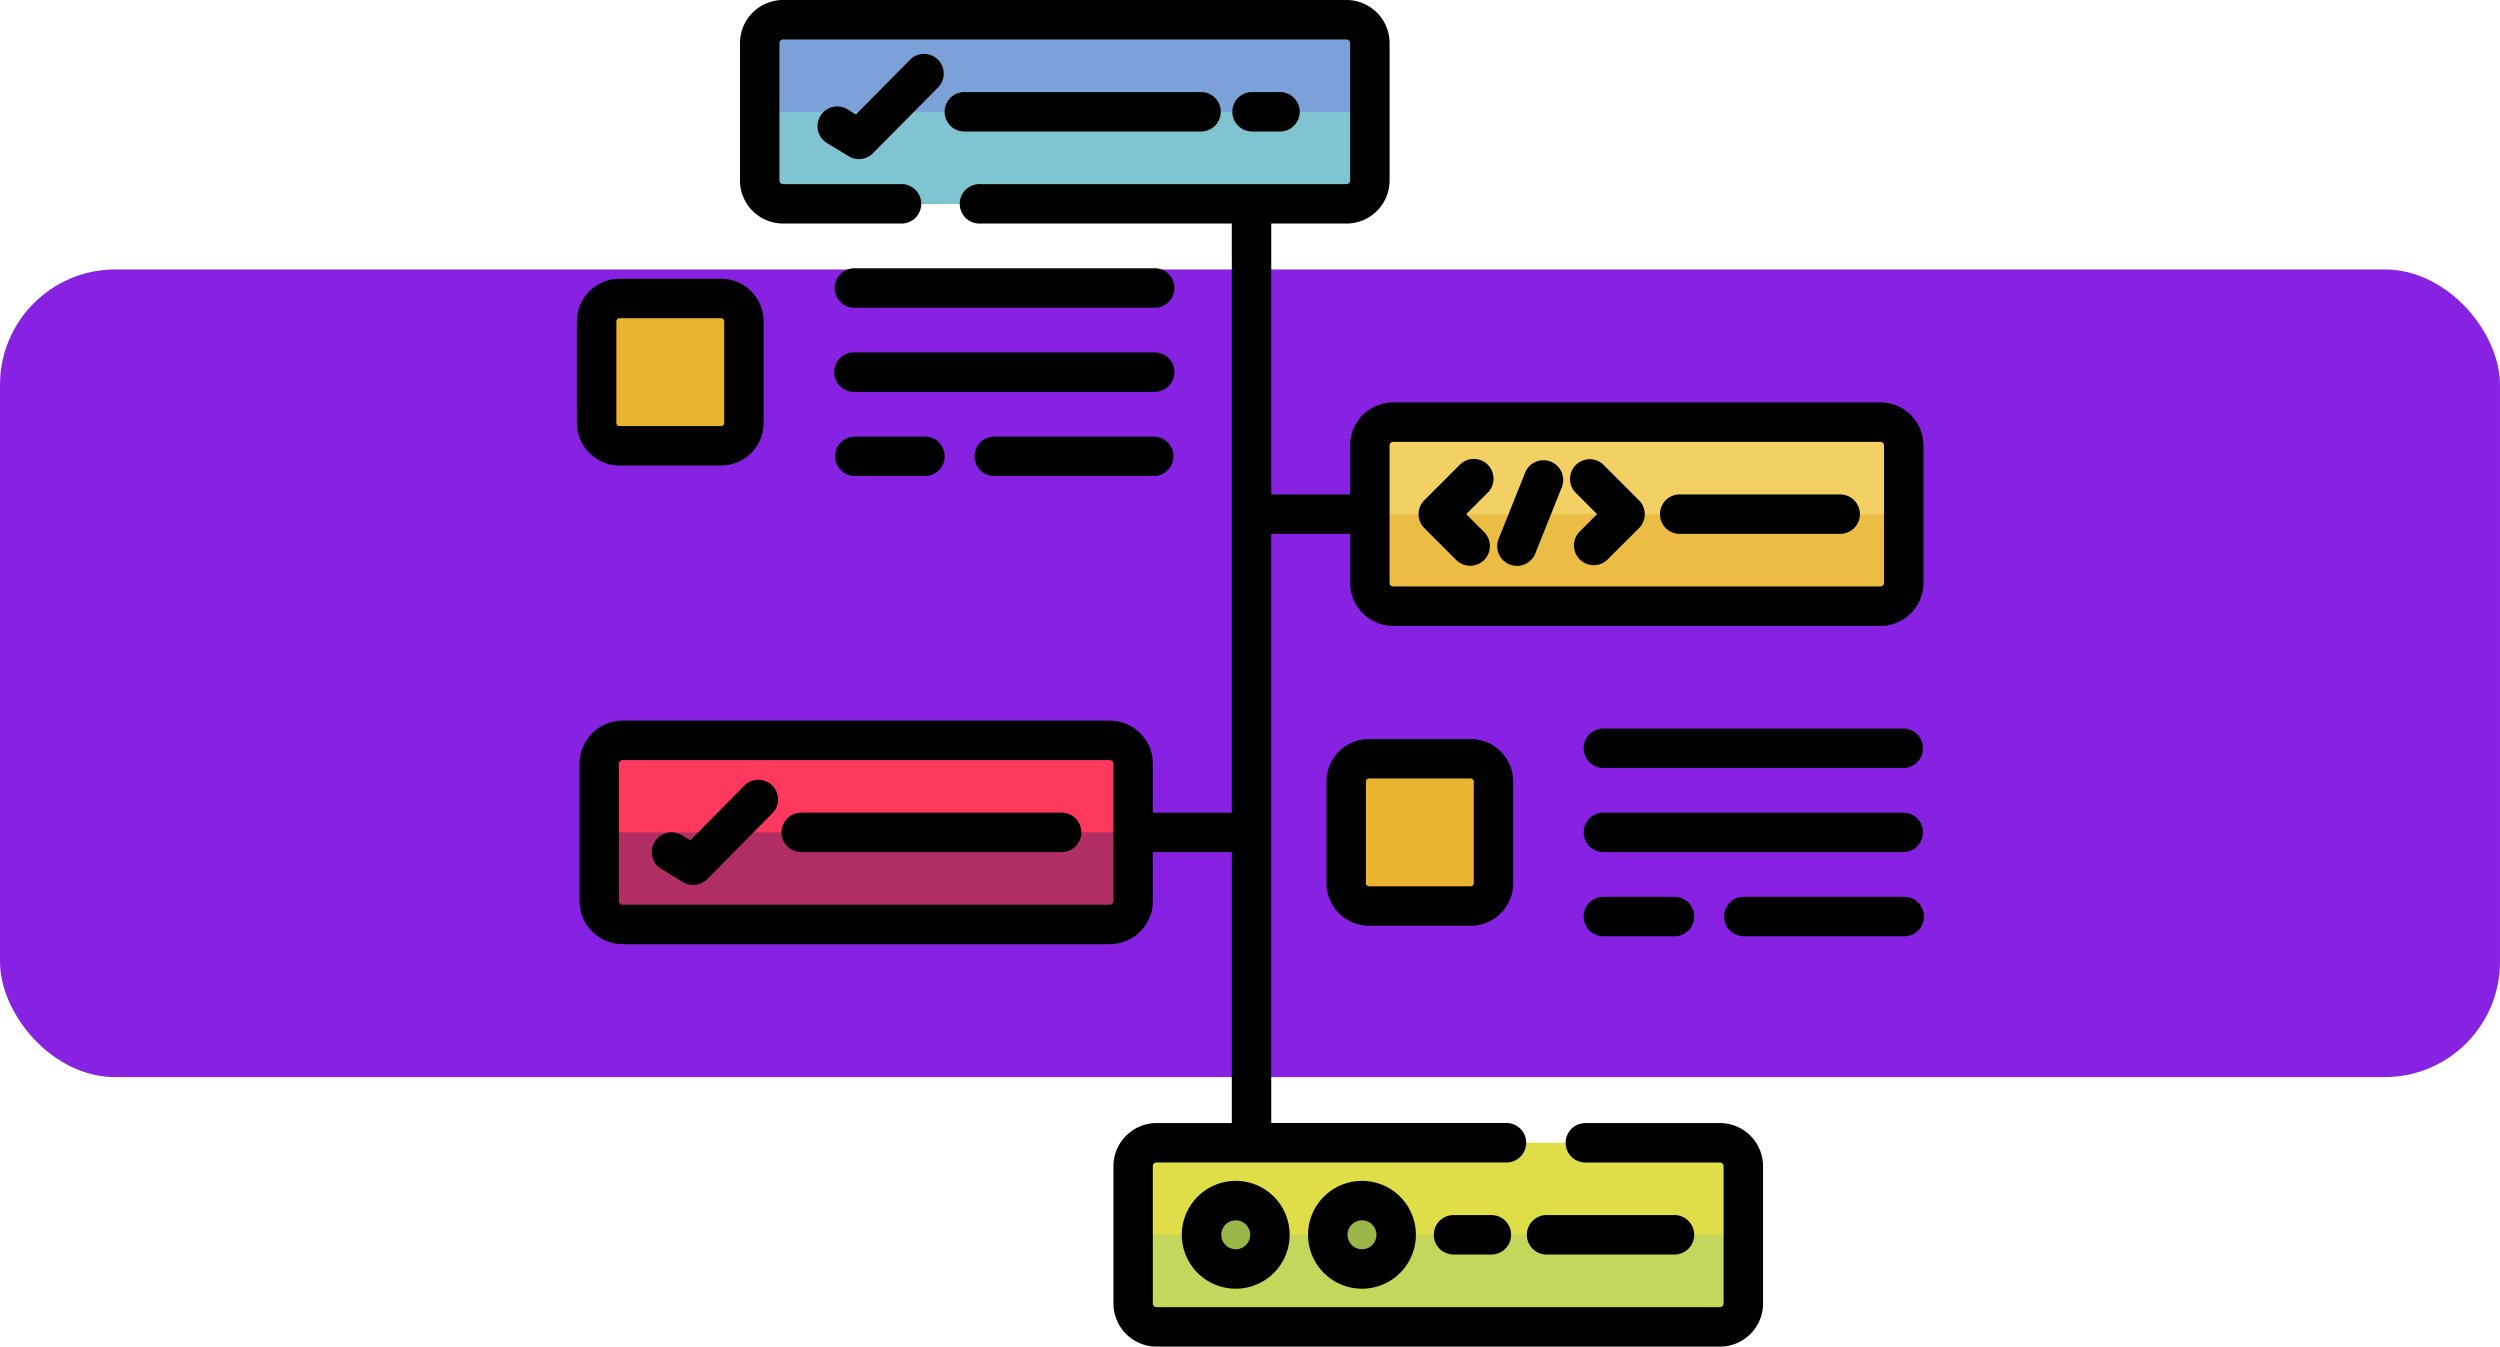 <svg xmlns="http://www.w3.org/2000/svg" width="195" height="105.032" viewBox="0 0 195 105.032">
  <g id="Grupo_1074023" data-name="Grupo 1074023" transform="translate(-349.032 -5440)">
    <rect id="Rectángulo_382989" data-name="Rectángulo 382989" width="195" height="63" rx="9" transform="translate(349.032 5461.016)" fill="#8722e2"/>
    <g id="algoritmo--" transform="translate(394.032 5440)">
      <g id="Grupo_1074021" data-name="Grupo 1074021" transform="translate(1.539 1.539)">
        <g id="Grupo_1074003" data-name="Grupo 1074003" transform="translate(12.719)">
          <g id="Grupo_1074002" data-name="Grupo 1074002">
            <g id="Grupo_1074001" data-name="Grupo 1074001">
              <path id="Trazado_824974" data-name="Trazado 824974" d="M117.093,9.324V20.036a1.824,1.824,0,0,1-1.824,1.824H71.324A1.824,1.824,0,0,1,69.5,20.036V9.324A1.824,1.824,0,0,1,71.324,7.5h43.945A1.824,1.824,0,0,1,117.093,9.324Z" transform="translate(-69.5 -7.5)" fill="#7ca1d8"/>
            </g>
          </g>
        </g>
        <g id="Grupo_1074006" data-name="Grupo 1074006" transform="translate(60.311 31.387)">
          <g id="Grupo_1074005" data-name="Grupo 1074005">
            <g id="Grupo_1074004" data-name="Grupo 1074004">
              <path id="Trazado_824975" data-name="Trazado 824975" d="M343.144,162.324v10.712a1.824,1.824,0,0,1-1.824,1.824h-38a1.824,1.824,0,0,1-1.824-1.824V162.324a1.824,1.824,0,0,1,1.824-1.824h38A1.824,1.824,0,0,1,343.144,162.324Z" transform="translate(-301.5 -160.5)" fill="#f3d064"/>
            </g>
          </g>
        </g>
        <g id="Grupo_1074009" data-name="Grupo 1074009" transform="translate(0.205 56.209)">
          <g id="Grupo_1074008" data-name="Grupo 1074008">
            <g id="Grupo_1074007" data-name="Grupo 1074007">
              <path id="Trazado_824976" data-name="Trazado 824976" d="M50.144,283.324v10.712a1.824,1.824,0,0,1-1.824,1.824h-38A1.824,1.824,0,0,1,8.5,294.036V283.324a1.824,1.824,0,0,1,1.824-1.824h38A1.824,1.824,0,0,1,50.144,283.324Z" transform="translate(-8.5 -281.5)" fill="#ff395e"/>
            </g>
          </g>
        </g>
        <g id="Grupo_1074012" data-name="Grupo 1074012" transform="translate(41.849 87.595)">
          <g id="Grupo_1074011" data-name="Grupo 1074011">
            <g id="Grupo_1074010" data-name="Grupo 1074010">
              <path id="Trazado_824977" data-name="Trazado 824977" d="M259.093,436.324v10.712a1.824,1.824,0,0,1-1.824,1.824H213.324a1.824,1.824,0,0,1-1.824-1.824V436.324a1.824,1.824,0,0,1,1.824-1.824h43.945A1.824,1.824,0,0,1,259.093,436.324Z" transform="translate(-211.5 -434.5)" fill="#dfde48"/>
            </g>
          </g>
        </g>
        <path id="Trazado_824978" data-name="Trazado 824978" d="M115.269,35.434H71.324A1.824,1.824,0,0,1,69.5,33.61v7.18a1.824,1.824,0,0,0,1.824,1.824h43.945a1.824,1.824,0,0,0,1.824-1.824V33.61A1.824,1.824,0,0,1,115.269,35.434Z" transform="translate(-56.781 -28.254)" fill="#80c3d1"/>
        <path id="Trazado_824979" data-name="Trazado 824979" d="M341.32,188.434h-38a1.824,1.824,0,0,1-1.824-1.824v7.18a1.824,1.824,0,0,0,1.824,1.824h38a1.824,1.824,0,0,0,1.824-1.824v-7.18A1.824,1.824,0,0,1,341.32,188.434Z" transform="translate(-241.189 -149.867)" fill="#ebbd45"/>
        <path id="Trazado_824980" data-name="Trazado 824980" d="M48.32,309.434h-38A1.824,1.824,0,0,1,8.5,307.61v7.18a1.824,1.824,0,0,0,1.824,1.824h38a1.824,1.824,0,0,0,1.824-1.824v-7.18A1.824,1.824,0,0,1,48.32,309.434Z" transform="translate(-8.295 -246.045)" fill="#b12e65"/>
        <path id="Trazado_824981" data-name="Trazado 824981" d="M257.269,462.434H213.324a1.824,1.824,0,0,1-1.824-1.824v7.18a1.824,1.824,0,0,0,1.824,1.824h43.945a1.824,1.824,0,0,0,1.824-1.824v-7.18A1.824,1.824,0,0,1,257.269,462.434Z" transform="translate(-169.651 -367.659)" fill="#c5d65c"/>
        <g id="XMLID_6_" transform="translate(47.182 92.108)">
          <g id="Grupo_1074014" data-name="Grupo 1074014">
            <g id="Grupo_1074013" data-name="Grupo 1074013">
              <circle id="Elipse_9824" data-name="Elipse 9824" cx="2.667" cy="2.667" r="2.667" fill="#9cb549"/>
            </g>
          </g>
        </g>
        <g id="XMLID_5_" transform="translate(57.029 92.108)">
          <g id="Grupo_1074016" data-name="Grupo 1074016">
            <g id="Grupo_1074015" data-name="Grupo 1074015">
              <circle id="Elipse_9825" data-name="Elipse 9825" cx="2.667" cy="2.667" r="2.667" fill="#9cb549"/>
            </g>
          </g>
        </g>
        <g id="XMLID_63_" transform="translate(0 21.745)">
          <g id="Grupo_1074018" data-name="Grupo 1074018">
            <g id="Grupo_1074017" data-name="Grupo 1074017">
              <path id="Trazado_824982" data-name="Trazado 824982" d="M18.988,115.279v7.931a1.778,1.778,0,0,1-1.779,1.779H9.279A1.778,1.778,0,0,1,7.5,123.209v-7.931A1.778,1.778,0,0,1,9.279,113.5h7.931A1.778,1.778,0,0,1,18.988,115.279Z" transform="translate(-7.5 -113.5)" fill="#eab430"/>
            </g>
          </g>
        </g>
        <g id="XMLID_64_" transform="translate(58.465 57.645)">
          <g id="Grupo_1074020" data-name="Grupo 1074020">
            <g id="Grupo_1074019" data-name="Grupo 1074019">
              <path id="Trazado_824983" data-name="Trazado 824983" d="M303.988,290.279v7.931a1.778,1.778,0,0,1-1.779,1.779h-7.931a1.778,1.778,0,0,1-1.779-1.779v-7.931a1.778,1.778,0,0,1,1.779-1.779h7.931A1.778,1.778,0,0,1,303.988,290.279Z" transform="translate(-292.5 -288.5)" fill="#eab430"/>
            </g>
          </g>
        </g>
      </g>
      <g id="Grupo_1074022" data-name="Grupo 1074022">
        <path id="Trazado_824984" data-name="Trazado 824984" d="M102.465,31.387h-38a3.365,3.365,0,0,0-3.361,3.361v3.818H54.952V17.437h5.87a3.365,3.365,0,0,0,3.361-3.361V3.361A3.365,3.365,0,0,0,60.822,0H16.875a3.365,3.365,0,0,0-3.361,3.361V14.076a3.365,3.365,0,0,0,3.361,3.361h9.2a1.539,1.539,0,1,0,0-3.077h-9.2a.285.285,0,0,1-.284-.284V3.361a.285.285,0,0,1,.284-.284H60.822a.285.285,0,0,1,.284.284V14.076a.285.285,0,0,1-.284.284H32.233a1.539,1.539,0,1,0,0,3.077H51.875V63.389H45.721V59.57a3.365,3.365,0,0,0-3.361-3.361h-38A3.365,3.365,0,0,0,1,59.57V70.284a3.365,3.365,0,0,0,3.361,3.361h38a3.365,3.365,0,0,0,3.361-3.361V66.466h6.154V87.6h-5.87a3.365,3.365,0,0,0-3.361,3.361v10.714a3.365,3.365,0,0,0,3.361,3.361H89.952a3.365,3.365,0,0,0,3.361-3.361V90.957A3.365,3.365,0,0,0,89.952,87.6H79.415a1.539,1.539,0,0,0,0,3.077H89.952a.285.285,0,0,1,.284.284v10.714a.285.285,0,0,1-.284.284H46a.285.285,0,0,1-.284-.284V90.957A.285.285,0,0,1,46,90.672H73.261a1.539,1.539,0,1,0,0-3.077H54.952V41.644h6.154v3.818a3.365,3.365,0,0,0,3.361,3.361h38a3.365,3.365,0,0,0,3.361-3.361V34.748A3.366,3.366,0,0,0,102.465,31.387Zm-59.822,38.9a.285.285,0,0,1-.284.284h-38a.285.285,0,0,1-.284-.284V59.57a.285.285,0,0,1,.284-.284h38a.285.285,0,0,1,.284.284V70.284ZM102.75,45.462a.285.285,0,0,1-.284.284h-38a.285.285,0,0,1-.284-.284V34.748a.285.285,0,0,1,.284-.284h38a.285.285,0,0,1,.284.284V45.462Z" transform="translate(-0.795 0)" fill="#000100"/>
        <path id="Trazado_824985" data-name="Trazado 824985" d="M98.714,20.957,94.49,25.223l-.655-.4a1.539,1.539,0,0,0-1.6,2.632l1.692,1.026a1.539,1.539,0,0,0,1.891-.233l5.077-5.129a1.538,1.538,0,1,0-2.187-2.165Z" transform="translate(-72.729 -16.295)" fill="#000100"/>
        <path id="Trazado_824986" data-name="Trazado 824986" d="M160,38.077A1.539,1.539,0,0,0,160,35H141.539a1.539,1.539,0,1,0,0,3.077Z" transform="translate(-111.28 -27.82)" fill="#000100"/>
        <path id="Trazado_824987" data-name="Trazado 824987" d="M252.8,38.077a1.539,1.539,0,0,0,0-3.077h-2.257a1.539,1.539,0,0,0,0,3.077Z" transform="translate(-197.92 -27.82)" fill="#000100"/>
        <path id="Trazado_824988" data-name="Trazado 824988" d="M325.4,174.951a1.539,1.539,0,0,0-2.176,0l-2.769,2.769a1.538,1.538,0,0,0,0,2.176l2.462,2.462a1.539,1.539,0,1,0,2.176-2.176l-1.374-1.374,1.682-1.682A1.539,1.539,0,0,0,325.4,174.951Z" transform="translate(-254.355 -138.703)" fill="#000100"/>
        <path id="Trazado_824989" data-name="Trazado 824989" d="M380.127,174.951a1.539,1.539,0,0,0-2.176,2.176l1.682,1.682-1.374,1.374a1.539,1.539,0,0,0,2.176,2.176L382.9,179.9a1.538,1.538,0,0,0,0-2.176Z" transform="translate(-300.06 -138.703)" fill="#000100"/>
        <path id="Trazado_824990" data-name="Trazado 824990" d="M354.16,175.108a1.538,1.538,0,0,0-2,.857l-2.051,5.129a1.539,1.539,0,1,0,2.857,1.143l2.051-5.129A1.539,1.539,0,0,0,354.16,175.108Z" transform="translate(-278.199 -139.099)" fill="#000100"/>
        <path id="Trazado_824991" data-name="Trazado 824991" d="M426.052,188H413.539a1.539,1.539,0,1,0,0,3.077h12.514a1.539,1.539,0,0,0,0-3.077Z" transform="translate(-327.482 -149.434)" fill="#000100"/>
        <path id="Trazado_824992" data-name="Trazado 824992" d="M35.714,296.956l-4.224,4.266-.655-.4a1.539,1.539,0,0,0-1.6,2.632l1.692,1.026a1.539,1.539,0,0,0,1.891-.233l5.077-5.129a1.538,1.538,0,1,0-2.187-2.165Z" transform="translate(-22.652 -235.676)" fill="#000100"/>
        <path id="Trazado_824993" data-name="Trazado 824993" d="M99.847,309H79.539a1.539,1.539,0,1,0,0,3.077H99.847a1.539,1.539,0,0,0,0-3.077Z" transform="translate(-61.999 -245.612)" fill="#000100"/>
        <path id="Trazado_824994" data-name="Trazado 824994" d="M230,453.205A4.205,4.205,0,1,0,234.205,449,4.21,4.21,0,0,0,230,453.205Zm5.334,0a1.128,1.128,0,1,1-1.128-1.128A1.129,1.129,0,0,1,235.334,453.205Z" transform="translate(-182.818 -356.892)" fill="#000100"/>
        <path id="Trazado_824995" data-name="Trazado 824995" d="M278,453.205A4.205,4.205,0,1,0,282.205,449,4.21,4.21,0,0,0,278,453.205Zm5.334,0a1.128,1.128,0,1,1-1.128-1.128A1.129,1.129,0,0,1,283.334,453.205Z" transform="translate(-220.971 -356.892)" fill="#000100"/>
        <path id="Trazado_824996" data-name="Trazado 824996" d="M330.411,462h-2.872a1.539,1.539,0,1,0,0,3.077h2.872a1.539,1.539,0,1,0,0-3.077Z" transform="translate(-259.124 -367.225)" fill="#000100"/>
        <path id="Trazado_824997" data-name="Trazado 824997" d="M362.539,465.077H372.59a1.539,1.539,0,0,0,0-3.077H362.539a1.539,1.539,0,0,0,0,3.077Z" transform="translate(-286.944 -367.225)" fill="#000100"/>
        <path id="Trazado_824998" data-name="Trazado 824998" d="M3.317,120.565h7.93a3.321,3.321,0,0,0,3.317-3.317v-7.931A3.321,3.321,0,0,0,11.248,106H3.317A3.321,3.321,0,0,0,0,109.317v7.931A3.321,3.321,0,0,0,3.317,120.565Zm-.24-11.248a.24.24,0,0,1,.24-.24h7.93a.24.24,0,0,1,.24.24v7.931a.24.24,0,0,1-.24.24H3.317a.24.24,0,0,1-.24-.24Z" transform="translate(0 -84.255)" fill="#000100"/>
        <path id="Trazado_824999" data-name="Trazado 824999" d="M98,103.539a1.538,1.538,0,0,0,1.539,1.539h23.386a1.539,1.539,0,1,0,0-3.077H99.539A1.538,1.538,0,0,0,98,103.539Z" transform="translate(-77.896 -81.076)" fill="#000100"/>
        <path id="Trazado_825000" data-name="Trazado 825000" d="M99.539,137.077h23.386a1.539,1.539,0,1,0,0-3.077H99.539a1.539,1.539,0,1,0,0,3.077Z" transform="translate(-77.896 -106.511)" fill="#000100"/>
        <path id="Trazado_825001" data-name="Trazado 825001" d="M99.539,169.077h5.539a1.539,1.539,0,0,0,0-3.077H99.539a1.539,1.539,0,0,0,0,3.077Z" transform="translate(-77.896 -131.947)" fill="#000100"/>
        <path id="Trazado_825002" data-name="Trazado 825002" d="M165.052,166H152.539a1.539,1.539,0,0,0,0,3.077h12.514a1.539,1.539,0,0,0,0-3.077Z" transform="translate(-120.024 -131.947)" fill="#000100"/>
        <path id="Trazado_825003" data-name="Trazado 825003" d="M288.317,281A3.321,3.321,0,0,0,285,284.317v7.931a3.321,3.321,0,0,0,3.317,3.317h7.93a3.321,3.321,0,0,0,3.317-3.317v-7.931A3.321,3.321,0,0,0,296.248,281Zm8.171,3.317v7.931a.24.24,0,0,1-.24.24h-7.93a.24.24,0,0,1-.24-.24v-7.931a.24.24,0,0,1,.24-.24h7.93A.24.24,0,0,1,296.488,284.317Z" transform="translate(-226.535 -223.355)" fill="#000100"/>
        <path id="Trazado_825004" data-name="Trazado 825004" d="M407.925,277H384.539a1.539,1.539,0,1,0,0,3.077h23.386a1.539,1.539,0,0,0,0-3.077Z" transform="translate(-304.431 -220.176)" fill="#000100"/>
        <path id="Trazado_825005" data-name="Trazado 825005" d="M407.925,309H384.539a1.539,1.539,0,1,0,0,3.077h23.386a1.539,1.539,0,0,0,0-3.077Z" transform="translate(-304.431 -245.612)" fill="#000100"/>
        <path id="Trazado_825006" data-name="Trazado 825006" d="M384.539,341a1.539,1.539,0,1,0,0,3.077h5.539a1.539,1.539,0,0,0,0-3.077Z" transform="translate(-304.431 -271.047)" fill="#000100"/>
        <path id="Trazado_825007" data-name="Trazado 825007" d="M450.052,341H437.539a1.539,1.539,0,0,0,0,3.077h12.514a1.539,1.539,0,1,0,0-3.077Z" transform="translate(-346.559 -271.047)" fill="#000100"/>
      </g>
    </g>
  </g>
</svg>
